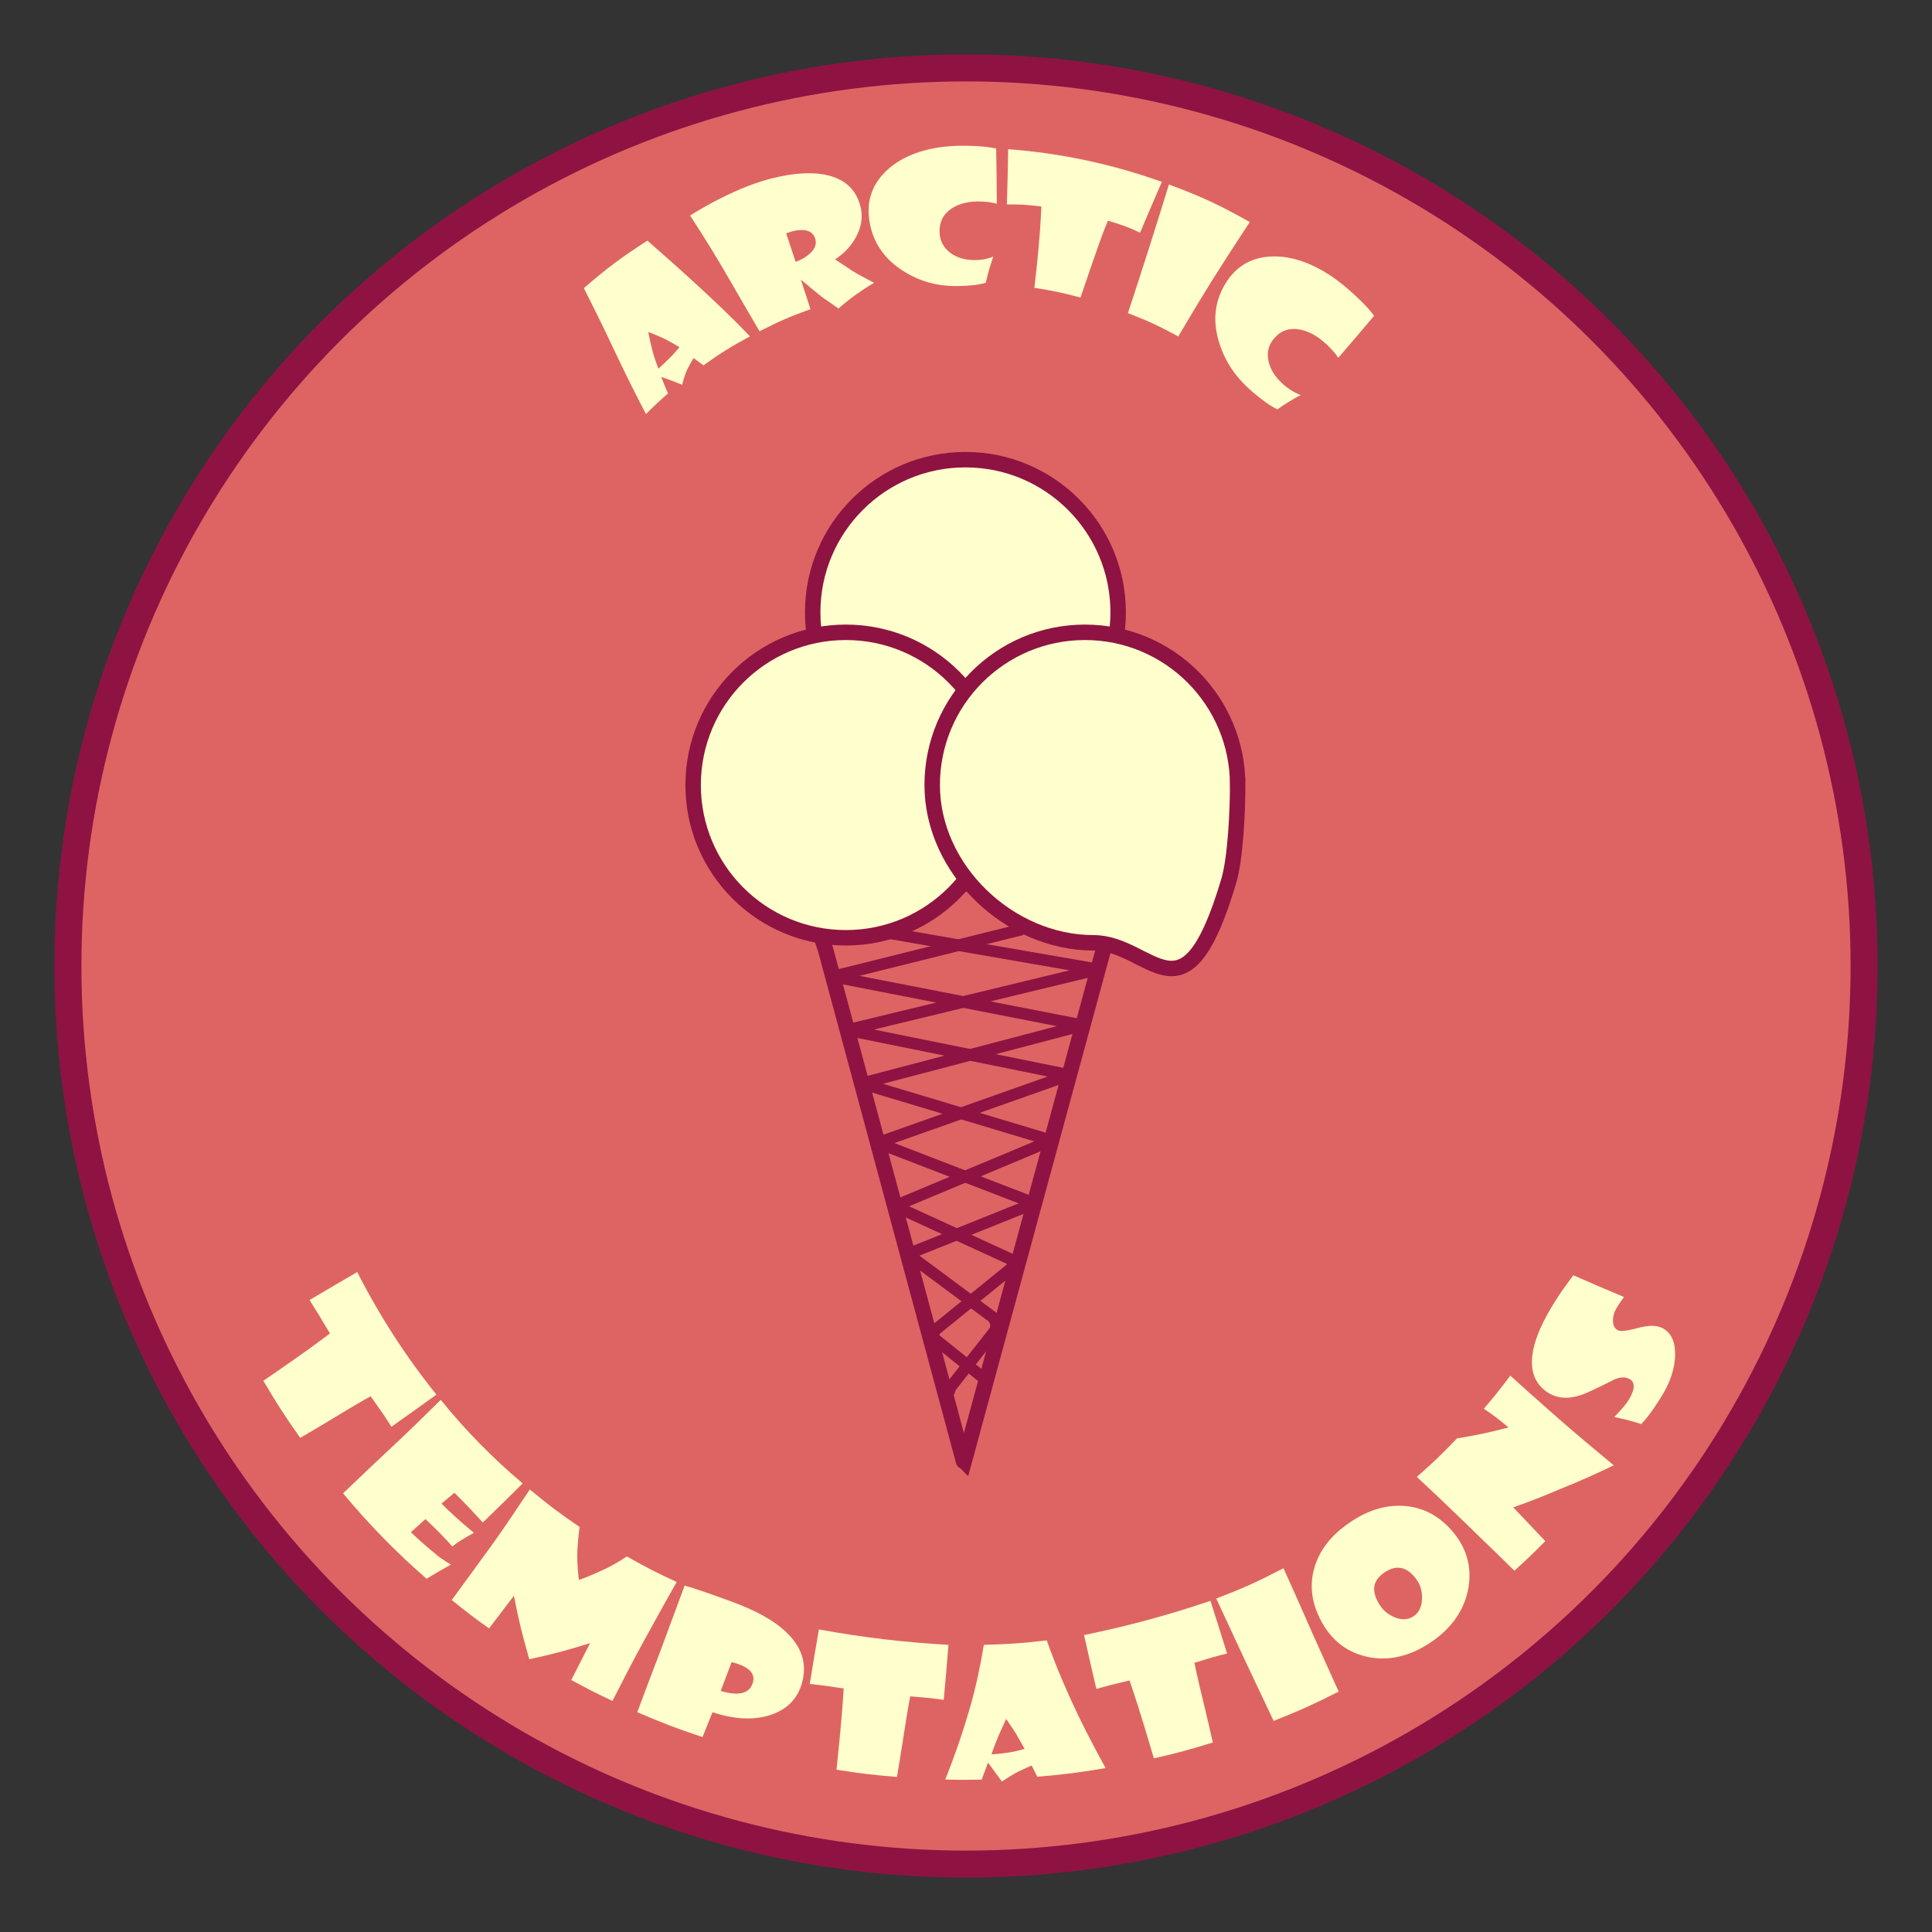 <?xml version="1.0" encoding="UTF-8"?>
<svg id="Lager_1" data-name="Lager 1" xmlns="http://www.w3.org/2000/svg" viewBox="0 0 500 500">
  <rect x="0" y="0" width="500" height="500" fill="#333333" stroke="none"/>
  <defs>
    <style>
      .cls-1, .cls-2 {
        fill: #feffcc;
      }

      .cls-1, .cls-3 {
        stroke-width: 4px;
      }

      .cls-1, .cls-3, .cls-4, .cls-5 {
        stroke: #8e1342;
        stroke-miterlimit: 10;
      }

      .cls-2 {
        stroke-width: 0px;
      }

      .cls-3, .cls-5 {
        fill: #de6464;
      }

      .cls-4 {
        fill: none;
        stroke-width: 3px;
      }

      .cls-5 {
        stroke-width: 7px;
      }
    </style>
  </defs>
  <g>
    <circle class="cls-5" cx="250" cy="250" r="232.43"/>
    <path class="cls-3" d="m249.54,378.18c5.19-19.07,10.37-38.13,15.56-57.2,6.94-25.5,13.87-50.99,20.81-76.49,0,0,0-.03,0-.06,0-.02-.03-.03-.05-.04l-30.83-11.99s-.04,0-1.7-4.79l-41.13,13.71c1.59,4.8,1.57,4.85,1.58,4.89,5.33,19.78,10.67,39.56,16,59.34,2.75,10.19,5.49,20.37,8.24,30.56l11.34,42.06s.05.07.17,0Z"/>
    <circle class="cls-1" cx="249.85" cy="158.49" r="39.53"/>
    <circle class="cls-1" cx="218.91" cy="203.17" r="39.53"/>
    <path class="cls-1" d="m320.31,203.17c0,6.65-.56,18.95-2.31,24.83-11.51,38.77-19.82,16-35,16-21.83,0-41.75-19-41.75-40.83s17.7-39.53,39.53-39.53,39.53,17.7,39.53,39.53Z"/>
    <g>
      <path class="cls-2" d="m112.95,360.92c-4.64,3.35-6.97,5.02-11.65,8.32-.45-.71-1.18-1.86-2.19-3.36-.63-.92-1.73-2.42-3.19-4.52-.8.42-2.73,1.5-5.64,3.25-2.81,1.69-7.01,4.27-12.58,7.51-4.01-5.68-5.93-8.64-9.55-14.78,2.53-1.73,6.58-4.49,11.86-8.27,1.83-1.31,3.63-2.68,5.38-3.98-1.1-1.79-1.64-2.7-2.71-4.54-1.04-1.62-1.55-2.44-2.56-4.11,4.92-2.92,7.39-4.36,12.33-7.24,5.72,11.24,12.58,21.9,20.49,31.72Z"/>
      <path class="cls-2" d="m135.27,383.91c-4.1,4.07-6.17,6.09-10.32,10.11-.51-.57-1.65-1.8-3.36-3.63-1.17-1.25-2.52-2.6-3.98-4.06-1.34,1.12-2.01,1.68-3.35,2.8,1.63,1.66,4.38,4.26,8.39,7.57-.54.27-1.51.82-2.89,1.64-.83.49-1.74,1.13-2.71,1.88-.4-.49-1.48-1.68-3.21-3.46-.8-.83-2.08-2.02-3.73-3.63-1.51,1.36-2.26,2.05-3.77,3.41,1.2,1.16,3.47,3.28,6.9,6.07.65.53,1.8,1.31,3.46,2.31-.44.24-1.48.84-3.14,1.77-.84.49-1.89,1.12-3.16,1.89-7.7-6.67-15.12-14.27-21.61-22.11,5.16-4.94,7.75-7.39,12.96-12.28,3-2.76,7.09-6.75,12.32-11.91,6.24,7.74,13.6,15.25,21.22,21.64Z"/>
      <path class="cls-2" d="m175.12,409.42c-1.58,2.78-4.44,7.89-8.49,15.26-2.49,4.53-5.19,9.74-8.13,15.52-4.32-2.04-6.45-3.13-10.66-5.42,1.95-3.82,2.92-5.73,4.88-9.54-6.13,1.91-9.28,2.75-15.74,4.17-1.89-6.58-2.69-9.88-3.98-16.43-2.57,3.38-3.86,5.08-6.44,8.45-3.93-2.81-5.86-4.28-9.65-7.35,2.05-2.8,5.56-7.57,10.39-14.24,2.78-3.84,6.03-8.68,9.82-14.37,4.99,4.15,7.58,6.09,12.87,9.7-.16,1.23-.42,3.29-.57,6.08-.1,2.02.03,4.61.39,7.65,1.27-.42,3.72-1.41,7.26-3.07,1.28-.63,3.02-1.63,5.17-3.02,5.05,2.86,7.63,4.18,12.87,6.6Z"/>
      <path class="cls-2" d="m207.73,434.86c-.95,4.19-3.48,7.18-7.76,8.77-4.28,1.59-9.57,1.49-15.57-.51-1.03,2.58-1.55,3.87-2.59,6.44-6.84-2.29-10.23-3.58-16.88-6.45,2.37-6.36,3.57-9.53,5.99-15.86,1.53-4.1,3.59-9.74,6.26-16.89,2.8.74,6.72,2.16,11.87,4.03,6.27,2.28,11.04,4.8,14.4,7.99,3.82,3.62,5.36,7.72,4.28,12.49Zm-12.9.64c.67-2.27-.75-3.88-4.21-4.99-.41-.13-.84-.25-1.28-.35-1.12,2.98-1.68,4.47-2.82,7.45,4.71,1.43,7.5.64,8.31-2.11Z"/>
      <path class="cls-2" d="m245.46,425.68c-.46,5.7-.7,8.55-1.22,14.25-.76-.11-2.01-.3-3.65-.48-1.01-.11-2.71-.23-5.02-.44-.18.88-.59,3.05-1.12,6.4-.51,3.25-1.24,8.11-2.32,14.46-6.28-.52-9.41-.89-15.64-1.87.31-3.05.83-7.9,1.38-14.38.19-2.25.33-4.49.48-6.66-1.84-.25-2.76-.38-4.59-.67-1.68-.18-2.51-.28-4.19-.49.92-5.65,1.39-8.47,2.36-14.1,11.39,2.07,21.98,3.33,33.54,3.99Z"/>
      <path class="cls-2" d="m286.11,457.58c-7.03,1.19-10.57,1.64-17.66,2.24-.59-1.16-.87-1.74-1.45-2.91-.48.17-1.66.73-3.59,1.64-1.23.65-2.6,1.49-4.12,2.51-.79-1.07-1.18-1.6-1.95-2.67-.38-.53-.94-1.28-1.64-2.24-.64,1.77-.97,2.65-1.64,4.42-3.77.07-5.66.07-9.43-.03,1.48-3.7,3.87-9.9,6.35-18.44,1.64-5.67,2.78-11.24,3.64-16.42,6.53-.17,9.79-.4,16.29-1.15.78,2.3,2.76,7.73,6.48,15.9,1.95,4.29,4.82,10.05,8.73,17.14Zm-20.94-4.97c-.42-.77-1.14-2.03-2.13-3.77-.6-.96-1.49-2.29-2.65-3.99-.42.9-1.07,2.37-1.99,4.41-.51,1.17-1.11,2.76-1.82,4.77.63-.02,2.08-.13,4.27-.45,1.32-.19,2.78-.53,4.32-.97Z"/>
      <path class="cls-2" d="m313.26,414.28c1.75,5.45,2.61,8.18,4.3,13.65-.75.18-1.99.48-3.59.93-.99.28-2.61.81-4.85,1.48.17.89.61,3.05,1.4,6.35.76,3.2,1.94,7.97,3.36,14.26-6.05,1.88-9.1,2.7-15.26,4.12-.87-2.94-2.24-7.63-4.2-13.83-.68-2.15-1.41-4.28-2.1-6.35-1.8.46-2.7.67-4.51,1.09-1.62.46-2.44.68-4.07,1.11-1.3-5.57-1.94-8.36-3.19-13.94,11.39-2.34,21.7-5.13,32.72-8.86Z"/>
      <path class="cls-2" d="m332.16,405.86c3.06,6.78,4.58,10.18,7.56,17,1.63,3.66,3.89,8.63,6.73,14.92-6.61,3.35-9.99,4.87-16.83,7.6-5.02-10.53-9.97-21.08-14.85-31.67,7.1-2.75,10.59-4.32,17.39-7.85Z"/>
      <path class="cls-2" d="m375.91,396.34c3.48,4.07,4.99,8.79,4.18,14.19-.85,5.66-4.12,10.62-9.63,14.39-5.69,3.89-11.51,5.11-17.02,3.77-5.19-1.26-8.96-4.39-11.49-9.11-2.71-5.03-3.13-9.87-1.58-14.52,1.46-4.37,4.41-7.94,8.95-11.04,4.46-3.05,8.87-4.5,13.54-4.31,4.96.2,9.36,2.3,13.06,6.62Zm-9.28,12.46c-2.48-3.4-5.25-3.96-8.38-1.82-3.04,2.08-3.46,4.84-1.16,8.41.92,1.43,2.2,2.49,3.86,3.17,1.87.76,3.53.65,4.93-.31,1.37-.94,2.09-2.48,2.14-4.58.04-1.92-.43-3.53-1.4-4.86Z"/>
      <path class="cls-2" d="m390.87,356.01c2.27,2.07,6.28,5.69,11.99,10.7,4.19,3.68,9.17,7.85,14.77,12.51-3.12,1.51-7.85,3.76-14.15,6.25-2.65,1.15-6.6,2.8-11.85,4.63,3.32,3.5,4.98,5.25,8.29,8.75-3.13,3.16-4.73,4.69-7.99,7.65-2.19-2.16-6.39-6.22-12.52-12.17-4.96-4.82-9.22-8.86-12.73-12.11,4.29-3.78,6.37-5.77,10.39-9.96,5.28-.88,7.95-1.44,13.32-2.83-1.39-1.19-2.52-2.1-3.35-2.72-.74-.55-1.75-1.27-3.02-2.13,2.82-3.31,4.19-5.02,6.84-8.56Z"/>
      <path class="cls-2" d="m420.26,335.68c-.99,1.38-1.69,2.43-2.09,3.18-.5.93-.75,1.89-.74,2.89,0,1.21.41,2.05,1.23,2.51.63.36,2.33.21,5.1-.55,2.77-.76,4.94-.8,6.48,0,2.24,1.18,3.36,3.52,3.28,7.04-.08,3.36-1.25,6.98-3.54,10.68-2.11,3.41-3.88,5.75-5.22,7.11-.7-.21-1.87-.6-3.43-1.01-.85-.23-2.07-.47-3.55-.8,1.79-1.87,2.92-3.21,3.41-3.95,1.92-2.93,2.11-4.89.67-5.81-1.05-.66-2.36-.66-3.92-.03-2.3,1.19-4.61,2.31-6.92,3.36-4.48,2.04-8.11,1.84-10.92-.24-2.93-2.17-4.04-5.3-3.52-9.38.45-3.56,2.07-7.49,4.77-12.09,1.53-2.61,3.48-5.42,5.82-8.55,5.23,2.28,7.85,3.4,13.11,5.62Z"/>
    </g>
    <g>
      <path class="cls-2" d="m194.11,87.04c-4.96,2.68-7.38,4.19-12.05,7.51-1.02-.76-1.53-1.14-2.56-1.88-.25.35-.82,1.33-1.65,2.95-.49,1.1-.93,2.42-1.31,3.96-1.16-.47-1.74-.7-2.92-1.15-.58-.22-1.41-.52-2.5-.89.68,1.72,1.03,2.58,1.75,4.28-2.33,2.04-3.47,3.11-5.69,5.33-1.83-3.46-4.81-9.28-8.61-17.35-2.52-5.36-5.08-10.5-7.47-15.24,6.32-5.42,9.62-7.88,16.45-12.29,1.82,1.66,6.3,5.44,12.89,11.53,3.46,3.19,8.18,7.53,13.65,13.25Zm-18.26,2.82c-.73-.46-1.96-1.17-3.71-2.1-1-.49-2.45-1.12-4.37-1.84.18.97.52,2.55,1.04,4.7.32,1.22.84,2.82,1.59,4.79.43-.36,1.37-1.25,2.78-2.62.85-.83,1.73-1.82,2.66-2.92Z"/>
      <path class="cls-2" d="m222.78,53.83c.59,2.66.01,5.35-1.43,7.85-1.27,2.2-3.01,3.99-5.22,5.44.69.52,2.34,1.55,4.81,3.2,1.21.74,3,1.67,5.28,2.89-.74.41-2.39,1.39-4.72,3.05-1.64,1.17-3.15,2.4-4.51,3.57-.62-.39-2.03-1.44-4.38-3.06-1.11-.85-2.83-2.32-5.27-4.34-.02,0-.03.01-.05.02.98,3.03,1.47,4.54,2.46,7.56-5.38,1.95-8.03,3.09-13.18,5.72-1.67-2.85-4.45-7.59-8.22-14.13-2.22-3.85-5.42-9.18-9.75-15.83,5.21-3.26,10.24-5.76,14.91-7.6,9.01-3.55,26.45-7.15,29.27,5.65Zm-11.79,7.96c-.42-1.38-1.46-2.15-3.16-2.25-1.25-.08-2.72.2-4.37.85.98,2.95,1.47,4.42,2.45,7.37,1.47-.52,2.69-1.24,3.69-2.14,1.31-1.19,1.8-2.45,1.39-3.83Z"/>
      <path class="cls-2" d="m257.97,52.73c-1.07-.32-2.45-.53-4.15-.58-3.16-.1-5.74.57-7.65,1.88-2.16,1.48-3.13,3.59-3,6.26.1,2.09,1.01,3.75,2.65,5.04,1.64,1.29,3.69,1.93,6.23,1.98,1.74.04,3.4-.26,5.02-.91-.22.61-.61,1.75-1.09,3.37-.31,1.07-.59,2.23-.86,3.41-1.9.56-4.28.81-7.19.85-5.26.07-9.81-1.14-14.08-3.83-4.64-2.93-7.74-6.96-8.76-12.5-.95-5.12.32-9.69,4.27-13.47,4.21-4.03,10.88-6.47,19.49-6.51,4.14-.02,7.14.29,8.96.73.1,5.71.14,8.56.16,14.27Z"/>
      <path class="cls-2" d="m300.69,47.08c-2.29,5.25-3.42,7.88-5.65,13.15-.7-.34-1.86-.9-3.43-1.51-.97-.38-2.61-.93-4.88-1.61-.36.83-1.19,2.87-2.33,6.07-1.1,3.1-2.7,7.74-4.77,13.83-4.73-1.26-7.12-1.77-11.93-2.53.35-3.04.91-7.89,1.42-14.37.18-2.25.28-4.49.38-6.67-1.87-.22-2.8-.31-4.67-.47-1.7-.05-2.55-.07-4.25-.07.17-5.72.24-8.57.34-14.29,13.56,1.02,26.96,3.87,39.76,8.46Z"/>
      <path class="cls-2" d="m323.44,57.46c-4.08,6.22-6.1,9.34-10.07,15.62-2.11,3.4-4.94,8.05-8.44,13.99-5.08-2.76-7.7-3.96-13.02-6.04,3.65-11.07,7.18-22.14,10.61-33.28,8.59,3.21,12.8,5.15,20.92,9.71Z"/>
      <path class="cls-2" d="m346.33,92.58c-.65-1.01-1.63-2.15-2.95-3.4-2.47-2.31-4.97-3.62-7.36-3.96-2.69-.39-4.86.53-6.51,2.64-1.29,1.64-1.67,3.52-1.21,5.63.45,2.11,1.67,4.02,3.68,5.86,1.37,1.26,2.9,2.21,4.63,2.89-.57.3-1.65.87-3.09,1.76-.95.58-1.94,1.25-2.94,1.95-1.9-.94-3.98-2.44-6.32-4.43-4.25-3.62-7.05-7.62-8.64-12.54-1.73-5.34-1.49-10.44,1.35-15.3,2.62-4.5,6.6-7.11,12.2-7.31,5.96-.21,12.83,2.46,19.74,8.47,3.32,2.89,5.53,5.26,6.71,6.89-3.68,4.37-5.53,6.54-9.26,10.86Z"/>
    </g>
  </g>
  <path class="cls-4" d="m229.2,241.34l53.55,9.29c.32.06.34.51.02.59l-62.19,15.03c-.31.08-.3.52.01.59l55.09,11.15c.3.06.33.48.04.58l-47.81,16.93c-.26.09-.27.46,0,.56l39.1,15.07c.25.1.26.46,0,.56l-31.6,12.68c-.22.09-.26.38-.07.52l21.22,15.74c1.42,1.06,1.62,3.11.42,4.42l-10.98,13.96-.5,1.5"/>
  <path class="cls-4" d="m255.25,357.19l-12.9-10.32c-.93-.75-.94-2.17,0-2.92l19.05-15.44c.98-.79.78-2.34-.36-2.86l-27.2-12.48c-.87-.4-.85-1.65.03-2.02l36.09-15.09c.73-.3.67-1.35-.08-1.58l-45.1-13.56c-.51-.15-.5-.88.02-1.01l53.52-14.06c.47-.12.45-.79-.03-.88l-60.83-11.87c-.46-.09-.48-.74-.02-.85l47.06-11.73"/>
</svg>